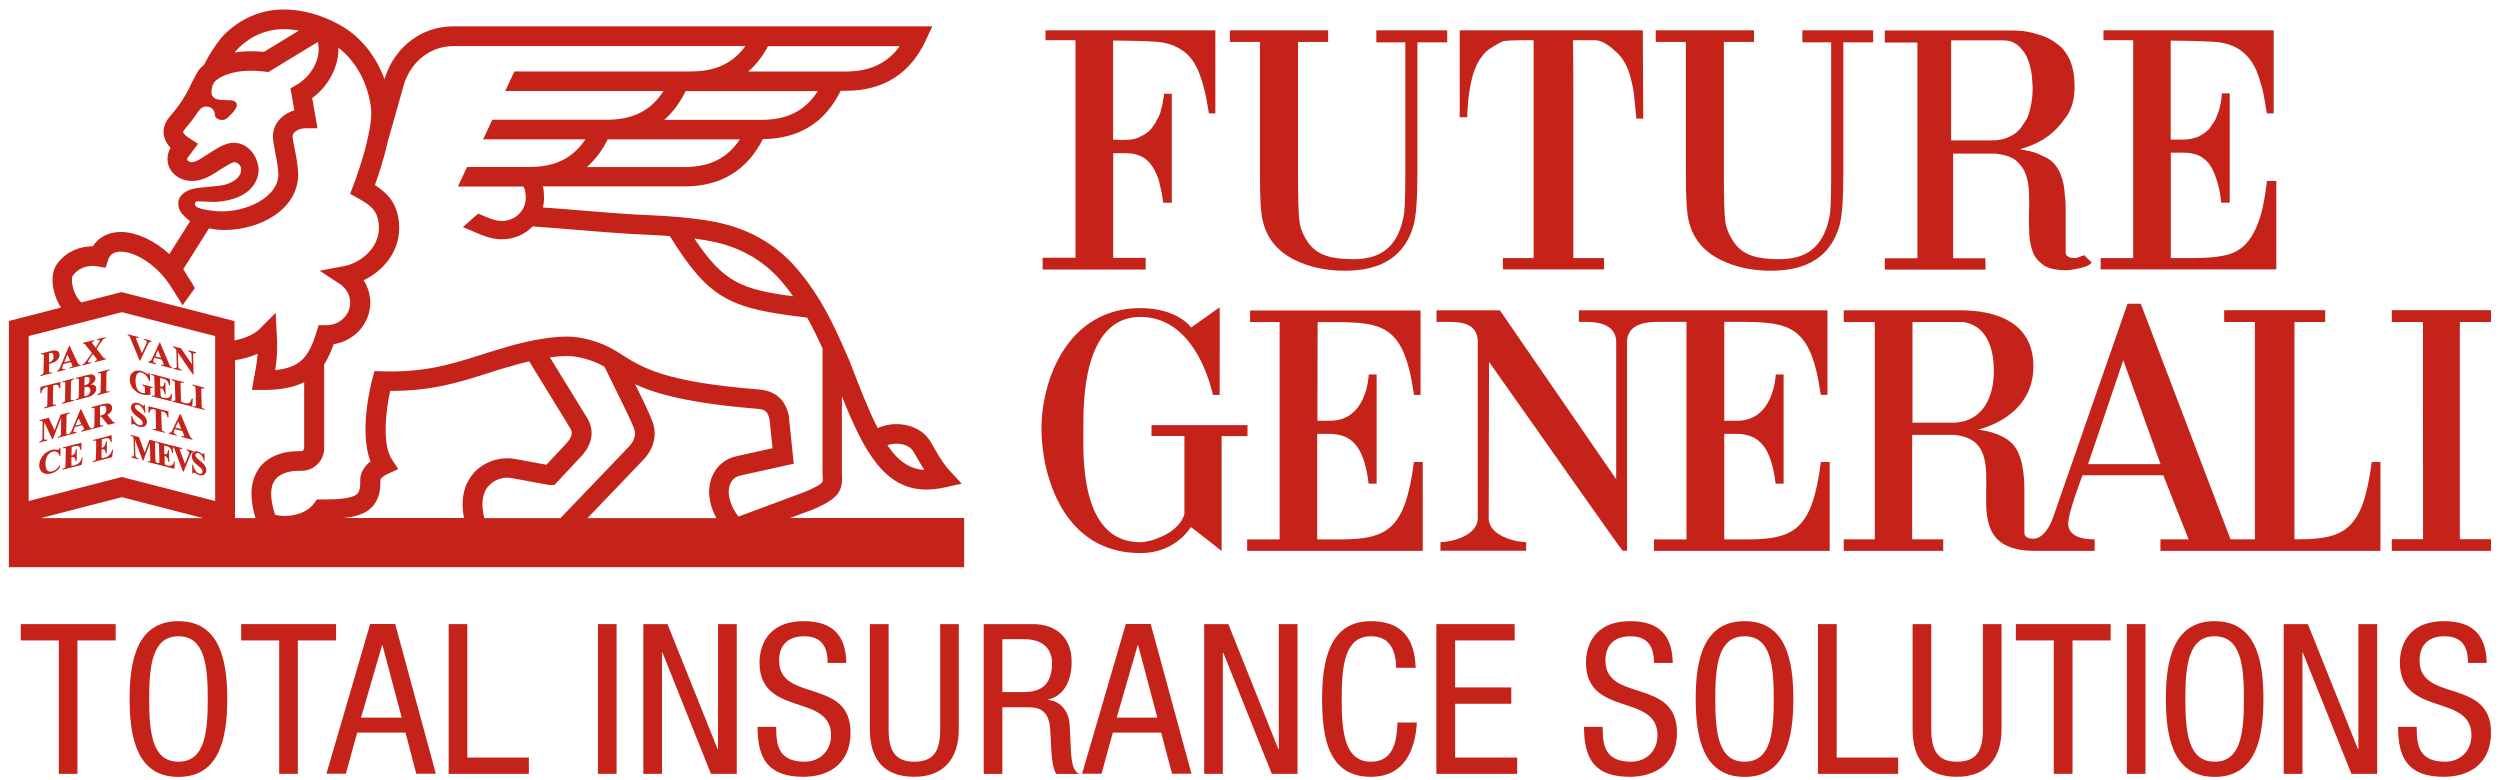 <svg width="141" height="44" viewBox="0 0 141 44" fill="none" xmlns="http://www.w3.org/2000/svg">
<g clip-path="url(#clip0_20_472)">
<path d="M4.368 43.646H3.317V36.12H1.173V35.2H6.524V36.12H4.368V43.646Z" fill="#C5221A"/>
<path d="M8.413 39.423C8.413 41.377 8.604 42.96 10.066 42.96C11.528 42.96 11.719 41.377 11.719 39.423C11.719 37.469 11.522 35.886 10.066 35.886C8.61 35.886 8.413 37.474 8.413 39.423ZM12.817 39.423C12.817 41.554 12.418 43.817 10.06 43.817C7.703 43.817 7.31 41.554 7.31 39.423C7.31 37.291 7.703 35.034 10.06 35.034C12.418 35.034 12.817 37.291 12.817 39.423Z" fill="#C5221A"/>
<path d="M16.798 43.646H15.746V36.12H13.602V35.2H18.954V36.12H16.798V43.646Z" fill="#C5221A"/>
<path d="M20.363 40.474H22.657L21.571 36.389H21.548L20.363 40.474ZM20.878 35.194H22.288L24.582 43.64H23.478L22.871 41.32H20.144L19.508 43.64H18.41L20.878 35.194Z" fill="#C5221A"/>
<path d="M25.305 35.2H26.356V42.726H29.829V43.646H25.305V35.2Z" fill="#C5221A"/>
<path d="M34.775 35.2H33.724V43.646H34.775V35.2Z" fill="#C5221A"/>
<path d="M36.284 35.2H37.648L40.474 42.251H40.497V35.2H41.554V43.646H40.098L37.365 36.806H37.336V43.646H36.284V35.2Z" fill="#C5221A"/>
<path d="M46.68 37.389C46.68 36.503 46.357 35.886 45.351 35.886C44.467 35.886 43.941 36.36 43.941 37.257C43.941 39.634 47.969 38.217 47.969 41.303C47.969 43.257 46.524 43.812 45.316 43.812C43.317 43.812 42.727 42.794 42.727 40.994H43.779C43.779 41.943 43.843 42.96 45.386 42.96C46.224 42.96 46.871 42.366 46.871 41.469C46.871 39.08 42.837 40.463 42.837 37.366C42.837 36.583 43.172 35.034 45.34 35.034C46.963 35.034 47.709 35.84 47.732 37.389H46.68Z" fill="#C5221A"/>
<path d="M49.06 35.2H50.118V41.137C50.118 42.383 50.523 42.96 51.569 42.96C52.69 42.96 53.025 42.32 53.025 41.137V35.2H54.076V41.137C54.076 42.76 53.239 43.811 51.569 43.811C49.898 43.811 49.06 42.874 49.06 41.137V35.2Z" fill="#C5221A"/>
<path d="M56.539 39.034H57.579C58.203 39.034 59.336 39.034 59.336 37.4C59.336 36.571 58.775 36.051 57.793 36.051H56.533V39.034M55.481 35.2H58.25C59.59 35.2 60.44 35.983 60.44 37.32C60.44 38.24 60.116 39.217 59.122 39.451V39.474C59.862 39.554 60.284 40.16 60.33 40.88L60.399 42.326C60.446 43.263 60.607 43.497 60.856 43.651H59.59C59.411 43.474 59.324 42.846 59.301 42.434L59.232 41.12C59.145 39.96 58.498 39.891 57.961 39.891H56.533V43.651H55.481V35.206V35.2Z" fill="#C5221A"/>
<path d="M62.976 40.474H65.276L64.189 36.389H64.166L62.981 40.474H62.976ZM63.49 35.194H64.9L67.2 43.64H66.102L65.49 41.32H62.762L62.126 43.64H61.028L63.496 35.194H63.49Z" fill="#C5221A"/>
<path d="M67.916 35.2H69.28L72.1 42.251H72.123V35.2H73.18V43.646H71.73L68.991 36.806H68.968V43.646H67.916V35.2Z" fill="#C5221A"/>
<path d="M79.913 40.749C79.814 42.343 79.185 43.812 77.318 43.812C74.891 43.812 74.567 41.549 74.567 39.423C74.567 37.297 74.96 35.034 77.318 35.034C79.063 35.034 79.791 36.006 79.843 37.663H78.745C78.722 36.703 78.41 35.886 77.324 35.886C75.862 35.886 75.671 37.474 75.671 39.423C75.671 41.371 75.862 42.96 77.324 42.96C78.607 42.96 78.78 41.777 78.82 40.749H79.918" fill="#C5221A"/>
<path d="M81.011 35.2H85.426V36.12H82.069V38.771H85.236V39.691H82.069V42.726H85.57V43.646H81.011V35.2Z" fill="#C5221A"/>
<path d="M93.286 37.389C93.286 36.503 92.962 35.886 91.957 35.886C91.067 35.886 90.547 36.36 90.547 37.257C90.547 39.634 94.58 38.217 94.58 41.303C94.58 43.257 93.13 43.812 91.922 43.812C89.922 43.812 89.339 42.794 89.339 40.994H90.391C90.391 41.943 90.454 42.96 91.997 42.96C92.835 42.96 93.482 42.366 93.482 41.469C93.482 39.08 89.449 40.463 89.449 37.366C89.449 36.583 89.784 35.034 91.951 35.034C93.575 35.034 94.32 35.84 94.343 37.389H93.291" fill="#C5221A"/>
<path d="M96.741 39.423C96.741 41.377 96.932 42.96 98.394 42.96C99.856 42.96 100.041 41.377 100.041 39.423C100.041 37.469 99.85 35.886 98.394 35.886C96.938 35.886 96.741 37.474 96.741 39.423ZM101.145 39.423C101.145 41.554 100.752 43.817 98.394 43.817C96.036 43.817 95.638 41.554 95.638 39.423C95.638 37.291 96.031 35.034 98.394 35.034C100.758 35.034 101.145 37.291 101.145 39.423Z" fill="#C5221A"/>
<path d="M102.531 35.2H103.589V42.726H107.056V43.646H102.531V35.2Z" fill="#C5221A"/>
<path d="M107.871 35.2H108.923V41.137C108.923 42.383 109.333 42.96 110.373 42.96C111.5 42.96 111.835 42.32 111.835 41.137V35.2H112.887V41.137C112.887 42.76 112.049 43.811 110.373 43.811C108.697 43.811 107.871 42.874 107.871 41.137V35.2Z" fill="#C5221A"/>
<path d="M116.891 43.646H115.833V36.12H113.695V35.2H119.041V36.12H116.891V43.646Z" fill="#C5221A"/>
<path d="M121.005 35.2H119.953V43.646H121.005V35.2Z" fill="#C5221A"/>
<path d="M123.253 39.423C123.253 41.377 123.444 42.96 124.906 42.96C126.368 42.96 126.559 41.377 126.559 39.423C126.559 37.469 126.362 35.886 124.906 35.886C123.45 35.886 123.253 37.474 123.253 39.423ZM127.657 39.423C127.657 41.554 127.264 43.817 124.906 43.817C122.548 43.817 122.155 41.554 122.155 39.423C122.155 37.291 122.548 35.034 124.906 35.034C127.264 35.034 127.657 37.291 127.657 39.423Z" fill="#C5221A"/>
<path d="M128.801 35.2H130.165L132.99 42.251H133.013V35.2H134.071V43.646H132.62L129.881 36.806H129.858V43.646H128.801V35.2Z" fill="#C5221A"/>
<path d="M139.197 37.389C139.197 36.503 138.873 35.886 137.874 35.886C136.984 35.886 136.464 36.36 136.464 37.257C136.464 39.634 140.491 38.217 140.491 41.303C140.491 43.257 139.047 43.812 137.839 43.812C135.839 43.812 135.25 42.794 135.25 40.994H136.302C136.302 41.943 136.365 42.96 137.908 42.96C138.746 42.96 139.388 42.366 139.388 41.469C139.388 39.08 135.354 40.463 135.354 37.366C135.354 36.583 135.689 35.034 137.856 35.034C139.48 35.034 140.225 35.84 140.249 37.389H139.197Z" fill="#C5221A"/>
<path d="M74.302 23.737L74.314 18.166C77.844 18.166 79.139 17.994 79.751 22.274H80.121V17.509H70.505V18.166H72.17V30.423H70.338V31.069H80.243V26.057H79.746C79.249 29.846 78.278 30.423 75.556 30.423H74.29V24.469H75.024C76.249 24.497 76.943 25.2 77.191 27.28H77.642V21.12H77.197C77.197 21.154 77.111 23.766 74.972 23.731H74.29" fill="#C5221A"/>
<path d="M70.372 23.977H64.946V24.589H66.801V28.994C66.489 30.114 64.824 30.583 64.322 30.583C60.854 30.583 61.103 25.571 61.103 24.229C61.103 23 60.981 17.874 64.322 17.874C66.674 17.874 67.916 20.189 68.413 22.274H68.788C68.788 21.417 68.8 17.331 68.788 17.343C68.788 17.309 67.171 18.497 67.165 18.474C67.199 18.469 66.419 17.377 64.316 17.377C60.224 17.377 58.722 21.417 58.739 24.229C58.757 26.806 59.959 31.194 64.316 31.194C65.685 31.194 66.65 30.509 67.165 29.726C67.171 29.709 68.887 31.069 68.898 31.074V24.594H70.36V23.983" fill="#C5221A"/>
<path d="M117.769 26.177L119.752 20.314L121.855 26.177H117.769ZM110.09 23.84H107.865V18.16H110.714C112.384 18.411 112.453 20.32 112.453 20.926C112.453 22.394 111.829 23.84 110.09 23.84ZM133.765 26.063C133.268 29.851 132.297 30.417 129.575 30.417H129.408V18.16H131.141V17.497H125.444V18.16H127.177V30.417H125.802L120.74 17.131H119.994C119.994 17.131 115.787 29.183 115.782 29.217C115.787 29.183 115.464 30.251 114.77 30.383C114.129 30.411 114.175 30.08 114.175 29.966V27.646C114.175 27.034 114.129 25.651 113.487 25.017C112.765 24.303 111.546 24.251 111.569 24.223C111.569 24.223 114.684 23.589 114.684 20.663C114.684 18.611 113.245 17.589 110.829 17.503H103.987V18.166H105.738V30.417H103.987V31.069H109.598V30.417H107.847V24.526H110.182C114.233 24.857 109.489 31.08 114.793 31.069H118.139V30.417C117.954 30.417 116.724 30.451 116.648 29.606C116.596 29 117.457 26.806 117.457 26.806H122.011C122.011 26.806 123.427 30.417 123.438 30.417H121.849V31.069H134.256V26.057H133.759L133.765 26.063Z" fill="#C5221A"/>
<path d="M97.243 18.154C100.774 18.154 102.08 17.989 102.693 22.269H103.068V17.503H89.049V18.154H89.413C89.91 18.154 91.083 18.189 91.153 19.211V27.029L84.594 17.503H81.022V18.154H81.612C82.317 18.154 83.299 18.183 83.346 19.211V29.229C83.346 30.206 81.866 30.577 81.248 30.577H81.242V31.063H86.073V30.577C85.455 30.577 83.964 30.206 83.964 29.229L83.981 20.411C86.582 24.08 91.476 31.074 91.522 31.063H91.765V19.211C91.84 18.189 93.007 18.154 93.504 18.154H95.117V30.423H93.285V31.069H103.195V26.057H102.698C102.207 29.846 101.231 30.423 98.509 30.423H97.249V24.469H97.977C99.202 24.497 99.896 25.2 100.144 27.28H100.595V21.12H100.15C100.15 21.154 100.063 23.766 97.925 23.731H97.249V18.154" fill="#C5221A"/>
<path d="M140.492 18.16V17.497H134.897V18.16H136.654L136.661 30.411H134.897V31.069H140.492V30.411H138.735V18.16H140.492Z" fill="#C5221A"/>
<path d="M58.804 15.194V14.537H60.659V2.269H58.965V1.709H68.547V6.394H68.183C68.021 5.337 67.819 4.52 67.558 3.943C67.316 3.406 66.992 3.006 66.564 2.766C66.143 2.503 65.623 2.366 65.016 2.343C64.71 2.32 64.369 2.32 63.987 2.303C63.6 2.303 63.201 2.286 62.779 2.286V7.891C62.779 7.891 62.837 7.874 62.982 7.874C63.063 7.891 63.144 7.891 63.201 7.891H63.427C63.808 7.891 64.114 7.834 64.334 7.691C64.577 7.594 64.779 7.434 64.958 7.234C65.022 7.137 65.097 7.034 65.16 6.937C65.218 6.834 65.282 6.714 65.339 6.6C65.38 6.503 65.438 6.4 65.461 6.28C65.478 6.183 65.501 6.08 65.542 5.983C65.565 5.88 65.582 5.8 65.582 5.726C65.605 5.646 65.605 5.566 65.628 5.509C65.628 5.429 65.646 5.389 65.646 5.366V5.286H66.091V11.434H65.605C65.565 11.171 65.542 10.937 65.484 10.714C65.443 10.514 65.386 10.314 65.345 10.12C65.201 9.737 65.062 9.463 64.9 9.263C64.715 9.023 64.496 8.863 64.276 8.783C64.056 8.68 63.797 8.64 63.467 8.64H62.785V14.543H64.617V15.2H58.809" fill="#C5221A"/>
<path d="M92.291 6.691C92.267 6.531 92.267 6.331 92.233 6.097C92.21 5.954 92.21 5.834 92.192 5.697C92.175 5.56 92.175 5.417 92.152 5.274C92.111 4.994 92.054 4.697 91.967 4.377C91.886 4.074 91.788 3.8 91.626 3.52C91.505 3.303 91.343 3.097 91.141 2.92C91.042 2.84 90.979 2.783 90.898 2.703C90.817 2.64 90.719 2.566 90.655 2.526C90.574 2.463 90.476 2.423 90.372 2.366C90.274 2.326 90.106 2.269 90.008 2.269H88.719C88.737 3.429 88.737 4.503 88.737 5.52V14.554H90.47V15.194H84.761V14.554H86.495V2.269C86.495 2.269 85.142 2.246 84.778 2.326C84.68 2.366 84.593 2.406 84.414 2.509C84.333 2.549 84.252 2.606 84.148 2.669C84.067 2.726 83.969 2.789 83.865 2.863C83.686 3.023 83.524 3.246 83.38 3.48C83.305 3.617 83.241 3.76 83.183 3.903C83.126 4.04 83.079 4.2 83.039 4.337C82.958 4.657 82.9 4.954 82.86 5.234C82.842 5.371 82.814 5.514 82.814 5.651C82.796 5.771 82.779 6.051 82.779 6.051L82.756 6.371V6.611H82.328V1.709H92.655L92.678 6.691H92.273" fill="#C5221A"/>
<path d="M114.122 6.994C114.221 6.857 114.325 6.697 114.382 6.554C114.423 6.394 114.481 6.234 114.521 6.057C114.602 5.714 114.642 5.337 114.642 4.977C114.642 4.897 114.642 4.8 114.625 4.68C114.625 4.583 114.602 4.44 114.602 4.303C114.561 3.983 114.504 3.703 114.4 3.429C114.301 3.126 114.157 2.909 113.914 2.651C113.833 2.554 113.654 2.434 113.533 2.394C113.435 2.331 113.273 2.274 112.909 2.274H110.043V7.92H112.279C112.741 7.92 113.105 7.84 113.388 7.68C113.695 7.537 113.932 7.32 114.116 7M117.595 15.04C117.451 15.097 117.295 15.137 117.133 15.16C116.931 15.206 116.728 15.24 116.526 15.24C115.983 15.24 115.555 15.143 115.295 14.983C115.012 14.783 114.793 14.566 114.671 14.263C114.55 13.943 114.475 13.606 114.452 13.246C114.452 13.063 114.434 12.863 114.434 12.669V12.091C114.452 11.674 114.452 11.274 114.434 10.897C114.434 10.52 114.371 10.16 114.255 9.84C114.157 9.543 113.955 9.28 113.689 9.04C113.429 8.84 113.047 8.72 112.539 8.663H110.158V14.566H111.973L111.99 15.206H106.304V14.566H108.141V2.4H106.304V1.72H113.18C113.504 1.72 113.787 1.72 114.047 1.743C114.313 1.783 114.579 1.823 114.816 1.903C115.278 2.023 115.683 2.2 116 2.463C116.324 2.68 116.567 3 116.746 3.4C116.925 3.823 117.006 4.297 117.006 4.857C117.006 5.594 116.844 6.194 116.503 6.634C116.179 7.091 115.815 7.474 115.434 7.731C114.972 8.051 114.469 8.269 113.926 8.411H113.943C113.984 8.434 114.024 8.434 114.088 8.451C114.169 8.451 114.226 8.474 114.307 8.497C114.388 8.497 114.492 8.514 114.573 8.554C114.775 8.594 114.978 8.674 115.197 8.794C115.417 8.874 115.642 9.011 115.821 9.194C115.96 9.354 116.104 9.554 116.203 9.789C116.284 10.006 116.364 10.246 116.405 10.509C116.428 10.651 116.445 10.771 116.445 10.886C116.463 11.006 116.463 11.126 116.486 11.24C116.486 11.343 116.503 11.44 116.503 11.56V14.251C116.503 14.291 116.526 14.331 116.544 14.394C116.584 14.434 116.642 14.474 116.723 14.514C116.763 14.537 116.884 14.554 117.087 14.554L117.549 14.394L117.971 14.811C117.89 14.914 117.751 14.994 117.589 15.051" fill="#C5221A"/>
<path d="M128.379 15.194H118.475V14.554H120.312V2.269H118.636V1.709H128.235V6.394H127.848C127.767 5.857 127.686 5.377 127.588 4.977C127.466 4.577 127.367 4.217 127.246 3.943C127.003 3.406 126.657 3.006 126.235 2.749C125.813 2.491 125.287 2.366 124.663 2.349C124.357 2.326 124.016 2.326 123.658 2.309C123.271 2.309 122.866 2.291 122.427 2.291V7.874H123.115C123.456 7.874 123.739 7.811 124.022 7.691C124.282 7.554 124.49 7.394 124.629 7.234C124.71 7.114 124.768 7.011 124.849 6.914C124.912 6.817 124.969 6.714 125.01 6.594C125.05 6.474 125.091 6.377 125.132 6.274C125.172 6.177 125.189 6.057 125.213 5.96C125.253 5.857 125.276 5.737 125.276 5.64C125.293 5.537 125.31 5.4 125.31 5.263H125.756V11.429H125.276C125.253 11.166 125.212 10.931 125.172 10.709C125.131 10.509 125.073 10.291 125.01 10.114C124.888 9.731 124.732 9.434 124.588 9.234C124.403 9.017 124.207 8.857 123.982 8.754C123.716 8.651 123.456 8.611 123.178 8.611H122.433V14.554H123.681C124.386 14.554 124.97 14.514 125.415 14.417C125.9 14.32 126.304 14.12 126.605 13.817C126.928 13.497 127.188 13.04 127.391 12.486C127.495 12.183 127.593 11.869 127.657 11.486C127.738 11.109 127.796 10.669 127.859 10.206H128.385V15.194" fill="#C5221A"/>
<path d="M77.625 2.389V1.709H81.624V2.389H79.942V9.771C79.942 11.274 79.861 12.251 79.717 12.731C79.231 14.434 77.937 15.269 75.857 15.269C74.805 15.269 73.852 15.069 73.042 14.669C72.095 14.206 71.482 13.491 71.245 12.549C71.101 12.069 71.06 11.149 71.06 9.771V2.366H69.367V1.709H74.909V2.366H73.21V9.771C73.21 11.171 73.233 12.091 73.291 12.491C73.355 12.914 73.51 13.291 73.776 13.674C74.302 14.429 75.157 14.617 76.325 14.617C77.66 14.617 78.405 14.12 78.856 13.194C79.035 12.811 79.133 12.411 79.197 12.011C79.237 11.611 79.26 10.874 79.26 9.771V2.389H77.636" fill="#C5221A"/>
<path d="M101.653 2.389V1.709H105.646V2.389H103.965V9.771C103.965 11.274 103.884 12.251 103.745 12.731C103.26 14.434 101.965 15.269 99.885 15.269C98.833 15.269 97.88 15.069 97.071 14.669C96.117 14.206 95.51 13.491 95.268 12.549C95.129 12.069 95.083 11.149 95.083 9.771V2.366H93.384V1.709H98.925V2.366H97.227V9.771C97.227 11.171 97.25 12.091 97.308 12.491C97.371 12.914 97.533 13.291 97.799 13.674C98.325 14.429 99.174 14.617 100.347 14.617C101.682 14.617 102.427 14.12 102.872 13.194C103.057 12.811 103.156 12.411 103.219 12.011C103.26 11.611 103.277 10.874 103.277 9.771V2.389H101.653Z" fill="#C5221A"/>
<path d="M41.172 27.32C41.282 27.04 41.496 26.869 41.791 26.811L44.767 26.154L44.495 23.526V23.469C44.414 23.126 44.195 22.08 42.808 21.966C37.486 21.543 36.249 20.76 34.955 19.931C34.955 19.931 34.955 19.926 34.955 19.92H34.943L34.856 19.869C33.475 18.983 32.106 18.977 31.967 18.983C30.459 18.983 28.552 19.571 28.396 19.623C27.933 19.754 27.506 19.891 27.09 20.023C25.42 20.554 23.981 21.011 21.565 20.943L21.12 20.931L21.005 21.354C20.918 21.68 20.242 24.326 20.895 26.023C20.311 26.48 20.311 27.006 20.317 27.08C20.34 27.657 20.201 27.8 20.155 27.846C19.878 28.137 18.948 28.171 18.167 28.171H17.873L17.705 28.394C17.226 29.051 16.185 29.206 15.515 29.034C15.226 28.154 15.214 27.48 15.504 27.08C15.839 26.606 16.544 26.554 16.833 26.554H17C17.711 26.554 18.283 25.983 18.283 25.28V20.549C18.497 20.217 18.67 19.84 18.82 19.411C19.988 19.229 20.883 18.246 20.883 17.069C20.883 16.617 20.75 16.177 20.508 15.806C21.588 15.291 22.513 14.24 22.513 12.863C22.513 11.486 21.808 10.857 21.143 10.44C21.334 9.909 21.646 8.983 21.854 8.046L22.79 4.737C23.206 3.44 24.299 2.6 25.576 2.6H42.039C41.34 3.566 40.352 4.029 38.976 4.029H29.014L28.494 5.131H37.422C36.723 6.234 35.694 6.754 34.238 6.754H27.766L27.246 7.857H33.019C32.319 8.92 31.302 9.417 29.875 9.417H26.344L25.824 10.52H29.523C29.557 10.566 29.65 10.726 29.65 11.177C29.65 11.886 29.043 12.463 28.309 12.463C28.055 12.463 27.841 12.406 27.454 12.251C27.292 12.183 27.13 12.114 26.968 12.046L26.107 12.806C26.269 12.874 26.431 12.943 26.587 13.011C27.332 13.331 27.743 13.497 28.309 13.497C28.991 13.497 29.603 13.217 30.043 12.771C30.672 12.811 31.695 12.897 32.689 12.977C33.874 13.074 34.989 13.16 35.567 13.194C35.856 13.211 36.127 13.223 36.382 13.234C36.879 13.257 37.324 13.28 37.775 13.314C40.022 16.92 41.172 17.4 45.524 17.914C45.836 18.469 46.119 19.051 46.391 19.646V26.714C46.414 27.04 46.414 27.149 46.367 27.206C46.217 27.4 45.547 27.68 45.316 27.771L41.646 29.137C41.161 28.486 40.982 27.806 41.178 27.314M40.386 29.223H33.134L36.243 25.977C36.873 25.337 37.075 24.566 36.809 23.806C36.659 23.371 36.249 22.531 35.821 21.674C37.058 22.24 38.93 22.749 42.733 23.057C43.183 23.091 43.31 23.246 43.403 23.657L43.571 25.28L41.583 25.72C40.918 25.846 40.392 26.286 40.15 26.909C39.872 27.6 39.97 28.417 40.398 29.217M27.315 29.217C27.113 28.44 27.194 27.811 27.558 27.406C27.899 27.017 28.43 26.897 28.8 26.954L30.921 27.343L30.973 27.354H31.268L32.764 25.754L32.782 25.743C33.036 25.451 33.816 24.554 33.019 23.417L31.014 20.154C31.343 20.109 31.678 20.08 31.99 20.08H32.002C32.002 20.08 33.013 20.063 34.093 20.686C34.244 20.994 34.44 21.4 34.666 21.851C35.087 22.697 35.608 23.743 35.758 24.166C35.804 24.297 35.948 24.703 35.446 25.217L31.609 29.223H27.321L27.315 29.217ZM26.714 26.686C26.31 27.143 25.917 27.943 26.171 29.217H19.34C20.08 29.149 20.612 28.977 20.976 28.6C21.427 28.137 21.467 27.509 21.45 27.063C21.467 27.023 21.542 26.874 21.872 26.726L22.461 26.457L22.108 25.92C21.525 25.034 21.779 23.097 22.004 22.046H22.051C24.374 22.046 25.865 21.571 27.448 21.069C27.858 20.937 28.286 20.8 28.731 20.674H28.748C28.748 20.674 29.216 20.526 29.846 20.377L32.071 24.006L32.088 24.04C32.308 24.349 32.337 24.56 31.932 25.023L30.817 26.211L28.985 25.874H28.968C28.142 25.749 27.257 26.069 26.703 26.691M14.59 26.451C14.117 27.126 14.059 28.057 14.411 29.223H13.255V20.314C13.666 20.251 14.117 20.137 14.527 19.949C14.504 20.337 14.452 20.64 14.377 21.051C14.359 21.149 14.342 21.246 14.319 21.354L14.209 21.994H14.868C15.85 21.994 16.59 21.84 17.156 21.554V25.274C17.156 25.366 17.081 25.446 16.989 25.446H16.821C15.844 25.446 15.024 25.806 14.579 26.446M12.134 28.257L6.876 26.903L1.617 28.257V18.954L6.876 17.606L12.134 18.954V28.257ZM2.293 29.223L6.876 28.04L11.458 29.223H2.293ZM4.125 15.531C4.345 15.2 4.848 14.914 5.477 15.023L5.951 15.103L6.101 14.651C6.142 14.531 6.194 14.44 6.269 14.371C6.396 14.246 6.604 14.189 6.853 14.194C7.523 14.217 8.361 14.68 9.049 15.4C9.297 15.663 9.517 15.971 9.713 16.28C9.754 16.349 9.794 16.417 9.835 16.474C9.887 16.56 9.933 16.629 9.944 16.651C9.967 16.691 10.308 17.194 10.285 17.229C10.516 16.909 10.748 16.589 10.979 16.269C10.985 16.263 10.979 16.229 10.956 16.189C10.904 16.074 10.782 15.886 10.707 15.777C10.69 15.749 10.672 15.72 10.655 15.691H10.649C10.649 15.691 10.615 15.629 10.574 15.566C10.499 15.446 10.389 15.274 10.337 15.183L11.788 12.88C12.152 12.954 12.458 12.971 12.608 12.971H12.643C14.694 12.971 16.815 11.8 16.815 9.84V9.789C16.792 9.257 16.694 8.749 16.607 8.337C16.555 8.063 16.503 7.811 16.503 7.686C16.503 7.474 16.809 7.234 17.243 7.234H17.907L17.607 5.531C18.537 4.851 19.115 3.743 19.086 2.691C20.092 3.457 20.802 4.777 20.93 6.183C20.97 6.589 20.883 7.166 20.75 7.766L20.681 8.017H20.693C20.456 9 20.103 10.006 19.918 10.486L19.745 10.931L20.167 11.166C20.912 11.583 21.369 11.891 21.369 12.863C21.369 13.983 20.352 14.84 19.369 15.017L18.029 15.269L19.167 16.017C19.531 16.257 19.751 16.651 19.751 17.069C19.751 17.771 19.15 18.343 18.404 18.343H17.971L17.85 18.731C17.433 20.074 16.983 20.731 15.521 20.874C15.584 20.463 15.63 20.074 15.63 19.514C15.63 19.383 15.625 19.017 15.613 18.897L15.544 17.646L14.654 18.543C14.353 18.846 13.816 19.086 13.227 19.2V18.109L6.853 16.474L4.582 17.057C4.079 16.56 3.975 15.731 4.102 15.537M10.985 11.491C11.002 11.417 11.06 11.354 11.135 11.354L12.094 11.389C13.261 11.343 14.457 10.874 14.59 9.663C14.59 8.846 14.007 8.051 13.18 8.051C12.735 8.051 12.238 8.354 11.684 8.72C11.32 8.96 11.031 9.149 10.811 9.149C10.667 9.149 10.551 9.051 10.551 8.971C10.551 8.96 10.551 8.943 10.557 8.931L11.169 8.114L10.638 7.766C10.522 7.691 10.349 7.554 10.332 7.451C10.32 7.406 10.395 7.314 10.418 7.291C10.638 7.034 10.886 6.726 11.141 6.349C11.302 6.131 11.389 6.011 11.649 6.011C11.909 6.011 12.117 6.217 12.117 6.469C12.117 6.634 12.302 6.766 12.533 6.766C12.764 6.766 12.868 6.606 13.013 6.469C13.013 6.469 13.562 5.971 13.273 5.737C12.943 5.469 11.62 6.017 11.99 4.811L12.082 4.64C12.221 4.457 12.857 3.989 14.163 3.989C14.411 3.989 14.677 4.006 14.943 4.04L15.139 4.063L17.919 2.371C17.942 2.429 17.948 2.469 17.948 2.469V2.486C18.098 3.32 17.566 4.309 16.717 4.789L16.382 4.983L16.601 6.223C15.885 6.44 15.394 7.006 15.394 7.686C15.394 7.92 15.446 8.194 15.515 8.549C15.59 8.937 15.682 9.383 15.7 9.829C15.7 11.12 13.903 11.971 12.383 11.92H12.342C12.279 11.92 11.308 11.84 11.071 11.657C11.025 11.623 10.99 11.549 10.996 11.491M13.296 2.886C13.475 2.663 13.758 2.423 14.099 2.194C14.371 2.023 14.712 1.863 15.058 1.771C15.596 1.617 16.208 1.606 16.856 1.726L14.885 2.926C14.637 2.903 14.394 2.891 14.163 2.891C13.828 2.891 13.521 2.914 13.238 2.96C13.261 2.937 13.279 2.909 13.296 2.886ZM43.316 2.606H50.742C50.048 3.577 49.054 4.034 47.685 4.034H42.201C42.634 3.657 43.01 3.183 43.316 2.606ZM42.941 6.76H37.462C37.948 6.337 38.352 5.794 38.67 5.137H46.125C45.425 6.24 44.403 6.76 42.941 6.76ZM38.578 9.423H33.1C33.568 9.017 33.961 8.491 34.273 7.863H41.727C41.028 8.926 40.011 9.423 38.578 9.423ZM39.837 13.56C41.577 13.84 42.998 14.617 44.068 15.857C44.293 16.12 44.513 16.406 44.732 16.709C41.814 16.326 40.791 15.909 39.161 13.451C39.375 13.48 39.606 13.514 39.837 13.554M51.499 25.446C51.609 25.611 51.701 25.777 51.788 25.931C51.898 26.12 52.002 26.309 52.129 26.503C51.285 26.451 50.644 25.989 50.048 25.109C50.597 24.92 51.256 25.051 51.499 25.446ZM44.553 29.217L45.691 28.794H45.709C47.327 28.126 47.558 27.709 47.483 26.651V22.349C48.714 25.44 49.875 27.611 52.262 27.611C52.585 27.611 52.932 27.571 53.302 27.486L54.238 27.28L53.596 26.583C53.186 26.137 52.996 25.794 52.764 25.394C52.672 25.229 52.574 25.057 52.458 24.869C51.898 23.971 50.574 23.669 49.499 24.143C49.008 23.183 48.517 21.937 47.928 20.394L47.8 20.103C47.702 19.869 47.598 19.64 47.494 19.406V19.366H47.477C47.113 18.554 46.72 17.737 46.258 16.971C45.83 16.274 45.397 15.674 44.934 15.137C43.692 13.691 42.045 12.794 40.04 12.463C38.653 12.234 37.67 12.189 36.428 12.126C36.174 12.114 35.902 12.097 35.619 12.086C35.059 12.057 33.891 11.96 32.77 11.869C32.013 11.806 31.233 11.743 30.62 11.703C30.661 11.531 30.684 11.354 30.684 11.171C30.684 10.926 30.667 10.709 30.62 10.514H38.595C40.652 10.514 42.137 9.611 43.022 7.846C45.067 7.829 46.541 6.909 47.413 5.12H47.697C49.823 5.12 51.343 4.16 52.221 2.263L52.58 1.486H25.558C23.784 1.486 22.27 2.629 21.704 4.406L21.687 4.469C21.224 3.2 20.387 2.126 19.312 1.491C17.815 0.611 16.11 0.314 14.752 0.703C14.302 0.829 13.857 1.029 13.492 1.269C13.18 1.474 12.747 1.8 12.429 2.2C12.082 2.64 11.747 3.166 11.505 3.663C11.348 3.789 11.227 3.92 11.146 4.046L10.823 4.646L10.805 4.686C10.418 5.549 9.95 6.149 9.58 6.571C9.216 6.989 9.193 7.389 9.245 7.651C9.297 7.931 9.453 8.166 9.621 8.343L9.609 8.36C9.499 8.543 9.447 8.754 9.447 8.966C9.447 9.669 10.066 10.206 10.828 10.206C11.383 10.206 11.84 9.949 12.319 9.634C12.51 9.509 13.03 9.171 13.198 9.149C13.412 9.149 13.602 9.337 13.602 9.554C13.602 10.131 12.851 10.446 12.314 10.48L11.216 10.594C10.424 10.669 10.054 11.08 10.054 11.451C10.054 11.823 10.233 12.034 10.36 12.154L10.435 12.234L10.719 12.48L9.551 14.331C8.719 13.571 7.754 13.114 6.893 13.086C6.338 13.069 5.859 13.234 5.501 13.566C5.397 13.663 5.31 13.771 5.235 13.891H5.217C4.293 13.891 3.547 14.377 3.189 14.926C2.796 15.526 2.941 16.56 3.438 17.349L0.502 18.103V31.989H54.377V29.217H44.57H44.553Z" fill="#C5221A"/>
<path d="M2.762 20.44L2.773 19.92H2.802C2.877 19.897 2.935 19.903 2.97 19.931C3.005 19.96 3.022 20.023 3.022 20.109C3.022 20.2 2.999 20.269 2.958 20.32C2.924 20.371 2.866 20.411 2.797 20.429C2.791 20.429 2.779 20.429 2.768 20.434M2.929 21.046V20.989H2.918C2.866 21.006 2.825 21.011 2.808 21.006C2.791 21.006 2.779 20.994 2.773 20.983C2.768 20.977 2.762 20.949 2.768 20.863V20.526C2.912 20.486 3.005 20.457 3.062 20.429C3.155 20.383 3.218 20.326 3.276 20.251C3.328 20.183 3.357 20.103 3.357 20.017C3.357 19.92 3.322 19.846 3.241 19.8C3.161 19.754 3.033 19.754 2.854 19.8L2.317 19.937H2.311V19.994H2.323C2.375 19.983 2.415 19.977 2.432 19.983C2.45 19.983 2.456 19.994 2.467 20.006C2.467 20.011 2.473 20.04 2.473 20.126L2.456 20.931C2.456 21.011 2.456 21.046 2.444 21.057C2.432 21.074 2.421 21.091 2.404 21.109C2.38 21.12 2.346 21.137 2.288 21.149H2.282V21.211L2.918 21.046H2.929Z" fill="#C5221A"/>
<path d="M3.623 20.429L3.802 19.994L3.958 20.343L3.623 20.429ZM3.236 20.914H3.23V20.971L3.664 20.863V20.806H3.652C3.583 20.823 3.542 20.823 3.537 20.817C3.514 20.811 3.502 20.794 3.502 20.76C3.502 20.737 3.508 20.703 3.525 20.657L3.577 20.531L3.993 20.423L4.051 20.549C4.074 20.594 4.074 20.606 4.08 20.606C4.08 20.617 4.08 20.629 4.08 20.634C4.08 20.651 4.08 20.663 4.063 20.674C4.045 20.691 4.01 20.709 3.964 20.72H3.93V20.783L4.536 20.629H4.548V20.571H4.536C4.502 20.577 4.473 20.577 4.455 20.566C4.444 20.554 4.409 20.52 4.357 20.417L3.93 19.509H3.924H3.895L3.433 20.617C3.392 20.72 3.352 20.794 3.329 20.829C3.306 20.863 3.265 20.891 3.225 20.909" fill="#C5221A"/>
<path d="M5.125 20.429H5.113C5.079 20.44 5.05 20.446 5.038 20.446C5.015 20.446 4.998 20.446 4.981 20.429C4.969 20.417 4.969 20.406 4.969 20.394C4.969 20.377 4.981 20.337 5.056 20.234L5.235 19.966L5.402 20.177C5.437 20.217 5.454 20.246 5.46 20.263C5.46 20.269 5.46 20.274 5.46 20.286C5.46 20.303 5.46 20.314 5.443 20.326C5.437 20.331 5.414 20.349 5.356 20.366H5.345V20.429L5.957 20.269H5.969V20.211H5.957C5.928 20.217 5.899 20.211 5.882 20.206C5.865 20.194 5.836 20.171 5.766 20.086L5.443 19.669L5.674 19.331C5.738 19.24 5.778 19.189 5.795 19.166C5.824 19.137 5.842 19.114 5.865 19.103C5.882 19.091 5.911 19.08 5.946 19.069H5.957V19.011L5.483 19.131V19.189H5.495C5.529 19.177 5.558 19.177 5.57 19.177C5.587 19.177 5.599 19.183 5.605 19.194C5.61 19.206 5.616 19.217 5.616 19.234C5.616 19.251 5.599 19.303 5.512 19.429L5.391 19.606L5.252 19.423L5.194 19.349C5.194 19.349 5.194 19.331 5.194 19.32C5.194 19.303 5.2 19.291 5.212 19.28C5.223 19.269 5.246 19.257 5.275 19.246L5.316 19.234V19.177L4.692 19.337H4.686V19.394H4.697C4.697 19.394 4.744 19.394 4.761 19.394C4.772 19.4 4.784 19.411 4.801 19.423C4.801 19.429 4.819 19.446 4.882 19.531L5.183 19.909L4.934 20.263C4.859 20.371 4.801 20.446 4.767 20.48C4.738 20.509 4.697 20.531 4.64 20.554H4.634V20.611L5.131 20.486V20.429" fill="#C5221A"/>
<path d="M3.085 21.714C3.143 21.703 3.178 21.697 3.201 21.697C3.236 21.709 3.265 21.726 3.288 21.748C3.311 21.777 3.328 21.823 3.345 21.897V21.909L3.403 21.897V21.537L2.288 21.823H2.276V22.183L2.334 22.171C2.351 22.069 2.38 21.994 2.438 21.931C2.479 21.886 2.531 21.857 2.612 21.834L2.687 21.817L2.669 22.766C2.669 22.84 2.664 22.869 2.658 22.88C2.652 22.903 2.64 22.92 2.623 22.931C2.606 22.948 2.577 22.966 2.542 22.971L2.496 22.983V23.04L3.149 22.869H3.16V22.811L3.103 22.823C3.068 22.828 3.045 22.834 3.028 22.828C3.01 22.823 2.999 22.811 2.993 22.8C2.993 22.794 2.981 22.766 2.981 22.691L2.999 21.743L3.08 21.72" fill="#C5221A"/>
<path d="M4.022 21.491C4.022 21.491 4.045 21.457 4.057 21.446C4.074 21.429 4.103 21.417 4.137 21.406L4.184 21.394V21.337L3.525 21.509H3.513V21.566L3.571 21.554C3.6 21.543 3.629 21.543 3.646 21.549C3.664 21.554 3.669 21.566 3.681 21.571C3.681 21.577 3.687 21.606 3.681 21.686L3.669 22.503C3.669 22.577 3.664 22.606 3.658 22.617C3.646 22.634 3.64 22.651 3.623 22.669C3.606 22.686 3.577 22.697 3.542 22.709L3.49 22.72V22.777L4.143 22.611H4.155V22.549L4.103 22.56C4.074 22.566 4.045 22.566 4.022 22.56C4.005 22.554 3.999 22.549 3.993 22.537C3.993 22.531 3.987 22.509 3.987 22.429L4.005 21.611C4.005 21.537 4.005 21.509 4.016 21.497" fill="#C5221A"/>
<path d="M5.027 21.571C5.003 21.611 4.975 21.646 4.934 21.674C4.894 21.703 4.836 21.726 4.761 21.749L4.772 21.286C4.859 21.263 4.917 21.257 4.951 21.263C4.986 21.269 5.015 21.291 5.032 21.314C5.05 21.343 5.061 21.383 5.055 21.434C5.055 21.486 5.05 21.531 5.027 21.577M4.761 21.846C4.847 21.823 4.917 21.817 4.957 21.823C5.003 21.829 5.032 21.851 5.061 21.886C5.084 21.92 5.096 21.971 5.096 22.023C5.096 22.069 5.084 22.12 5.061 22.166C5.038 22.211 5.009 22.251 4.969 22.28C4.928 22.314 4.882 22.331 4.842 22.343C4.807 22.354 4.795 22.349 4.778 22.343C4.766 22.331 4.755 22.309 4.755 22.286L4.766 21.846H4.761ZM4.431 22.429C4.431 22.429 4.414 22.463 4.391 22.474C4.374 22.491 4.333 22.503 4.281 22.514H4.27V22.577L4.905 22.411C5.084 22.366 5.223 22.297 5.31 22.194C5.391 22.114 5.431 22.023 5.431 21.926C5.431 21.834 5.396 21.766 5.327 21.726C5.287 21.703 5.223 21.686 5.125 21.686C5.211 21.64 5.281 21.583 5.315 21.537C5.362 21.48 5.385 21.417 5.385 21.354C5.385 21.291 5.367 21.24 5.333 21.2C5.298 21.154 5.246 21.131 5.188 21.12C5.131 21.109 5.027 21.12 4.888 21.16L4.298 21.309H4.287V21.371H4.298C4.356 21.354 4.391 21.349 4.408 21.354C4.426 21.354 4.437 21.366 4.449 21.377C4.449 21.383 4.454 21.411 4.454 21.491L4.443 22.297C4.443 22.377 4.431 22.411 4.431 22.423" fill="#C5221A"/>
<path d="M6.015 20.983C6.015 20.983 6.038 20.949 6.05 20.937C6.073 20.92 6.096 20.909 6.137 20.897L6.183 20.886V20.829L5.524 21H5.518V21.063L5.576 21.051C5.605 21.046 5.634 21.046 5.651 21.051C5.669 21.057 5.68 21.063 5.686 21.074C5.692 21.08 5.697 21.109 5.692 21.189L5.674 22.006C5.674 22.08 5.669 22.109 5.663 22.12C5.663 22.143 5.645 22.16 5.628 22.171C5.611 22.189 5.582 22.2 5.547 22.211L5.501 22.223V22.286L6.16 22.114H6.166V22.057L6.108 22.074C6.108 22.074 6.05 22.08 6.033 22.074C6.015 22.074 6.004 22.063 5.998 22.051C5.998 22.046 5.992 22.023 5.992 21.943L6.004 21.126C6.004 21.051 6.009 21.023 6.015 21.011" fill="#C5221A"/>
<path d="M4.588 23.92L4.253 24.006L4.432 23.577M5.998 23.097C5.998 23.16 5.986 23.217 5.958 23.263C5.934 23.309 5.9 23.343 5.865 23.366C5.819 23.394 5.761 23.417 5.674 23.434L5.64 23.446V22.926L5.738 22.903C5.83 22.88 5.9 22.88 5.94 22.914C5.981 22.949 5.998 23.011 5.998 23.097ZM6.483 23.823C6.455 23.834 6.426 23.823 6.408 23.817C6.397 23.811 6.374 23.794 6.333 23.737L6.05 23.4C6.119 23.36 6.177 23.32 6.218 23.274C6.287 23.2 6.322 23.109 6.322 23.017C6.322 22.943 6.304 22.874 6.258 22.829C6.212 22.783 6.154 22.76 6.085 22.754C6.015 22.749 5.9 22.771 5.75 22.806L5.177 22.954H5.166V23.017H5.177C5.229 23 5.27 22.994 5.287 23C5.305 23 5.316 23.011 5.322 23.023C5.322 23.029 5.333 23.057 5.333 23.137L5.322 23.943C5.322 24.029 5.31 24.057 5.31 24.069C5.305 24.086 5.287 24.103 5.27 24.114C5.253 24.131 5.218 24.143 5.177 24.154C5.149 24.16 5.12 24.154 5.102 24.143C5.079 24.126 5.045 24.074 5.004 23.989L4.576 23.08H4.542L4.079 24.194C4.039 24.297 4.004 24.366 3.975 24.406C3.947 24.446 3.912 24.469 3.871 24.486H3.854C3.819 24.497 3.796 24.497 3.779 24.491C3.756 24.491 3.75 24.474 3.744 24.469C3.744 24.463 3.739 24.434 3.739 24.354L3.75 23.531C3.75 23.457 3.756 23.429 3.756 23.417C3.767 23.394 3.779 23.377 3.796 23.366C3.814 23.349 3.848 23.337 3.883 23.326L3.929 23.314V23.257L3.415 23.389L3.074 24.274L2.75 23.56L2.242 23.691H2.23V23.749L2.288 23.737C2.288 23.737 2.34 23.731 2.357 23.737C2.375 23.737 2.392 23.754 2.392 23.76C2.392 23.766 2.404 23.789 2.404 23.869L2.392 24.657C2.392 24.726 2.392 24.749 2.392 24.749C2.386 24.777 2.375 24.806 2.363 24.817C2.352 24.834 2.334 24.851 2.311 24.863C2.294 24.88 2.265 24.891 2.242 24.897H2.219V24.96L2.652 24.851H2.664V24.789H2.646C2.594 24.806 2.554 24.806 2.531 24.8C2.508 24.789 2.49 24.766 2.485 24.743V24.634L2.496 23.806L2.941 24.766V24.777L2.982 24.766L3.45 23.566L3.438 24.423C3.438 24.497 3.432 24.526 3.426 24.537C3.415 24.56 3.403 24.577 3.392 24.583C3.374 24.6 3.346 24.611 3.305 24.623L3.259 24.634V24.691L3.871 24.531L4.299 24.423H4.305V24.366H4.293C4.23 24.377 4.183 24.377 4.178 24.377C4.155 24.371 4.143 24.354 4.143 24.32C4.143 24.297 4.155 24.263 4.172 24.217L4.224 24.086L4.646 23.977L4.704 24.109C4.727 24.16 4.732 24.166 4.732 24.171C4.732 24.177 4.732 24.189 4.732 24.2C4.732 24.211 4.727 24.229 4.715 24.24C4.698 24.257 4.669 24.269 4.623 24.28L4.588 24.291V24.349L5.16 24.206L5.201 24.194L5.802 24.04H5.813V23.983H5.796C5.75 23.994 5.726 24 5.703 24C5.703 24 5.692 24 5.686 24C5.669 24 5.657 23.989 5.651 23.977C5.651 23.971 5.64 23.943 5.64 23.857V23.514L5.709 23.497L6.09 23.96L6.489 23.863H6.495V23.806H6.483V23.823Z" fill="#C5221A"/>
<path d="M3.357 25.269C3.357 25.297 3.346 25.326 3.334 25.337C3.322 25.354 3.305 25.366 3.288 25.366C3.276 25.366 3.241 25.366 3.184 25.36C3.085 25.349 2.993 25.349 2.906 25.377C2.791 25.406 2.675 25.469 2.565 25.549C2.461 25.634 2.375 25.743 2.311 25.869C2.248 25.989 2.213 26.114 2.213 26.234C2.213 26.349 2.236 26.451 2.294 26.537C2.346 26.629 2.427 26.686 2.531 26.709C2.577 26.72 2.629 26.732 2.681 26.732C2.745 26.732 2.814 26.72 2.889 26.703C2.987 26.68 3.08 26.64 3.155 26.583C3.23 26.532 3.305 26.463 3.374 26.366H3.38V26.217L3.357 26.252C3.288 26.354 3.218 26.429 3.155 26.48C3.091 26.531 3.022 26.566 2.941 26.583C2.849 26.611 2.773 26.606 2.721 26.572C2.669 26.543 2.623 26.486 2.6 26.406C2.577 26.32 2.565 26.223 2.565 26.114C2.565 26.006 2.588 25.897 2.623 25.794C2.658 25.72 2.698 25.646 2.768 25.589C2.831 25.526 2.901 25.486 2.976 25.469C3.062 25.446 3.143 25.457 3.213 25.491C3.282 25.532 3.328 25.6 3.351 25.709V25.72L3.409 25.703V25.246L3.363 25.263" fill="#C5221A"/>
<path d="M4.617 25.817C4.588 25.931 4.536 26.029 4.467 26.097C4.398 26.166 4.305 26.217 4.196 26.246L4.126 26.263C4.097 26.268 4.074 26.274 4.057 26.263C4.04 26.263 4.034 26.251 4.034 26.24C4.034 26.234 4.022 26.206 4.028 26.126V25.783C4.086 25.771 4.126 25.766 4.155 25.777C4.184 25.783 4.201 25.806 4.224 25.84C4.248 25.88 4.259 25.931 4.265 26V26.011L4.323 25.994L4.334 25.32L4.276 25.337C4.271 25.44 4.248 25.52 4.207 25.577C4.172 25.634 4.12 25.674 4.04 25.691H4.034L4.04 25.211L4.161 25.177C4.253 25.154 4.311 25.143 4.346 25.148C4.404 25.148 4.444 25.166 4.473 25.194C4.502 25.223 4.525 25.28 4.536 25.36V25.377L4.594 25.36V24.966L3.554 25.234H3.548V25.291L3.6 25.274C3.635 25.268 3.664 25.268 3.687 25.274C3.699 25.274 3.71 25.291 3.71 25.308C3.71 25.314 3.71 25.343 3.71 25.411L3.693 26.229C3.693 26.308 3.687 26.337 3.681 26.343C3.67 26.36 3.664 26.383 3.647 26.389C3.623 26.406 3.6 26.417 3.566 26.428L3.514 26.44V26.497L4.594 26.223H4.6L4.664 25.788L4.606 25.806" fill="#C5221A"/>
<path d="M6.327 25.383C6.292 25.497 6.24 25.594 6.171 25.663C6.101 25.737 6.009 25.783 5.899 25.811L5.824 25.834C5.789 25.84 5.766 25.846 5.754 25.834C5.737 25.834 5.737 25.823 5.731 25.811C5.731 25.806 5.72 25.783 5.726 25.697V25.354C5.783 25.343 5.83 25.337 5.853 25.343C5.882 25.349 5.905 25.371 5.922 25.406C5.945 25.446 5.957 25.497 5.963 25.56V25.577L6.02 25.56L6.032 24.886L5.974 24.903C5.963 25.011 5.939 25.086 5.905 25.143C5.876 25.2 5.818 25.24 5.743 25.257H5.737L5.743 24.777L5.858 24.743C5.951 24.72 6.014 24.709 6.049 24.714C6.101 24.714 6.147 24.731 6.176 24.766C6.205 24.794 6.228 24.851 6.24 24.931V24.943L6.298 24.931V24.543L5.263 24.811H5.252V24.869L5.309 24.851C5.35 24.846 5.373 24.846 5.396 24.851C5.408 24.851 5.419 24.869 5.425 24.88C5.425 24.886 5.425 24.909 5.425 24.983L5.414 25.8C5.414 25.874 5.408 25.903 5.402 25.914C5.396 25.937 5.385 25.949 5.367 25.96C5.344 25.977 5.321 25.994 5.286 26L5.234 26.011V26.069L6.315 25.789H6.321L6.384 25.354L6.332 25.366" fill="#C5221A"/>
<path d="M7.858 20.331L7.904 20.343L8.309 19.491C8.355 19.389 8.39 19.331 8.413 19.309C8.442 19.28 8.476 19.269 8.523 19.269H8.534V19.217L8.106 19.103V19.16H8.118C8.164 19.171 8.193 19.183 8.222 19.2C8.239 19.211 8.257 19.229 8.262 19.24C8.268 19.251 8.274 19.274 8.28 19.286C8.28 19.297 8.28 19.32 8.268 19.337C8.262 19.36 8.251 19.4 8.222 19.457L8.002 19.92L7.731 19.257C7.702 19.183 7.685 19.143 7.679 19.12C7.679 19.109 7.673 19.091 7.673 19.08C7.673 19.063 7.679 19.057 7.679 19.057C7.702 19.046 7.737 19.051 7.789 19.063H7.818V19.011L7.199 18.851V18.909H7.211C7.257 18.926 7.286 18.943 7.303 18.966C7.315 18.989 7.355 19.069 7.407 19.2L7.858 20.303" fill="#C5221A"/>
<path d="M8.753 20.091L8.909 19.749L9.083 20.183L8.748 20.097M8.389 20.389H8.372V20.446L8.805 20.554V20.497C8.725 20.469 8.696 20.451 8.684 20.446C8.661 20.423 8.644 20.4 8.644 20.366C8.644 20.343 8.649 20.314 8.661 20.274L8.707 20.177L9.129 20.286L9.193 20.451C9.216 20.509 9.222 20.526 9.222 20.526C9.227 20.537 9.227 20.549 9.227 20.56C9.227 20.577 9.222 20.583 9.216 20.583C9.216 20.583 9.198 20.583 9.193 20.583C9.175 20.583 9.152 20.583 9.123 20.571L9.083 20.56V20.617L9.707 20.777V20.72H9.695C9.661 20.709 9.632 20.691 9.614 20.663C9.586 20.634 9.551 20.566 9.505 20.457L9.031 19.326L9.002 19.314L8.586 20.206C8.545 20.286 8.511 20.337 8.488 20.36C8.459 20.383 8.43 20.389 8.389 20.383" fill="#C5221A"/>
<path d="M9.771 19.594C9.806 19.6 9.835 19.617 9.852 19.629C9.869 19.64 9.893 19.669 9.921 19.709L9.945 19.749L9.968 20.623C9.968 20.686 9.962 20.726 9.939 20.743C9.916 20.766 9.869 20.766 9.806 20.743H9.789V20.8L10.245 20.914V20.857L10.205 20.846C10.164 20.834 10.13 20.817 10.101 20.783C10.066 20.754 10.054 20.703 10.054 20.634L10.031 19.886L10.869 21.109H10.875L10.921 21.126L10.892 20.074C10.892 20.017 10.892 19.977 10.904 19.96C10.915 19.943 10.921 19.926 10.938 19.92C10.956 19.92 10.991 19.92 11.043 19.92H11.054V19.863L10.621 19.754V19.811H10.627C10.69 19.829 10.742 19.857 10.771 19.897C10.788 19.926 10.806 19.977 10.806 20.051L10.817 20.543L10.21 19.646L9.754 19.526V19.583H9.765" fill="#C5221A"/>
<path d="M7.529 21.937C7.587 22.006 7.65 22.063 7.725 22.12C7.8 22.171 7.893 22.211 8.003 22.24C8.089 22.263 8.176 22.274 8.251 22.28H8.28C8.349 22.28 8.413 22.274 8.482 22.257H8.488L8.482 21.989C8.482 21.926 8.482 21.914 8.482 21.909C8.482 21.891 8.5 21.88 8.505 21.88C8.523 21.88 8.552 21.88 8.592 21.88H8.609V21.829L8.026 21.68V21.737L8.06 21.749C8.06 21.749 8.107 21.766 8.13 21.783C8.147 21.794 8.159 21.811 8.164 21.829C8.164 21.84 8.176 21.863 8.176 21.92V22.171C8.176 22.171 8.13 22.171 8.107 22.171C8.078 22.171 8.049 22.171 8.026 22.16C7.945 22.137 7.876 22.103 7.818 22.046C7.76 21.989 7.714 21.914 7.691 21.817C7.662 21.72 7.65 21.611 7.644 21.497C7.644 21.4 7.65 21.309 7.673 21.223C7.691 21.137 7.731 21.08 7.783 21.04C7.835 21 7.904 20.994 7.985 21.017C8.072 21.04 8.159 21.091 8.228 21.171C8.303 21.251 8.367 21.354 8.407 21.486L8.465 21.503L8.453 21.051L8.401 21.034V21.046C8.384 21.08 8.373 21.091 8.367 21.097C8.355 21.109 8.344 21.109 8.332 21.103C8.332 21.103 8.309 21.091 8.24 21.046C8.182 21.006 8.141 20.983 8.112 20.971C8.066 20.954 8.014 20.931 7.956 20.92C7.772 20.869 7.615 20.897 7.494 20.994C7.367 21.097 7.309 21.24 7.321 21.434C7.321 21.537 7.35 21.64 7.39 21.737C7.425 21.811 7.465 21.88 7.523 21.949" fill="#C5221A"/>
<path d="M9.656 22.634L9.702 22.229L9.65 22.217V22.229C9.621 22.331 9.575 22.394 9.512 22.429C9.442 22.469 9.356 22.469 9.246 22.44L9.171 22.423C9.136 22.417 9.113 22.406 9.096 22.389C9.084 22.377 9.072 22.366 9.067 22.349C9.067 22.343 9.061 22.309 9.055 22.223L9.044 21.886C9.09 21.903 9.136 21.92 9.159 21.937C9.188 21.96 9.217 21.994 9.234 22.046C9.257 22.097 9.275 22.154 9.286 22.229L9.344 22.251L9.327 21.589L9.269 21.566V21.577C9.257 21.669 9.234 21.737 9.211 21.771C9.177 21.811 9.13 21.817 9.055 21.8H9.038L9.026 21.314L9.136 21.343C9.229 21.366 9.292 21.389 9.327 21.406C9.379 21.44 9.425 21.474 9.46 21.52C9.489 21.566 9.517 21.634 9.535 21.731L9.593 21.754L9.581 21.371V21.36L8.529 21.086V21.143L8.581 21.154C8.616 21.166 8.645 21.183 8.668 21.2C8.685 21.217 8.697 21.234 8.703 21.251C8.703 21.263 8.703 21.286 8.708 21.36L8.726 22.177C8.731 22.257 8.726 22.28 8.726 22.286C8.726 22.297 8.708 22.309 8.697 22.314C8.679 22.314 8.651 22.314 8.616 22.314L8.558 22.297V22.354L9.639 22.629H9.65" fill="#C5221A"/>
<path d="M10.87 22.486L10.812 22.469V22.48C10.783 22.566 10.755 22.634 10.726 22.674C10.697 22.714 10.662 22.737 10.616 22.749C10.575 22.76 10.523 22.754 10.46 22.743L10.362 22.714C10.292 22.697 10.263 22.686 10.252 22.68C10.229 22.669 10.217 22.651 10.211 22.634C10.211 22.623 10.206 22.589 10.206 22.514L10.182 21.726C10.182 21.646 10.182 21.623 10.182 21.617C10.194 21.6 10.2 21.594 10.211 21.589C10.229 21.589 10.258 21.589 10.292 21.589L10.362 21.606V21.549L9.68 21.377V21.434L9.732 21.446C9.766 21.457 9.789 21.469 9.813 21.486C9.83 21.503 9.841 21.52 9.853 21.531C9.853 21.543 9.865 21.571 9.865 21.651L9.888 22.469C9.888 22.549 9.888 22.571 9.882 22.577C9.87 22.594 9.87 22.606 9.853 22.606C9.836 22.611 9.807 22.606 9.772 22.606L9.72 22.594V22.651L10.824 22.931H10.841L10.876 22.497V22.486" fill="#C5221A"/>
<path d="M10.847 21.737L10.899 21.749C10.933 21.76 10.957 21.771 10.974 21.789C10.997 21.806 11.008 21.817 11.014 21.834C11.02 21.846 11.026 21.874 11.032 21.954L11.055 22.777C11.055 22.857 11.055 22.88 11.049 22.88C11.037 22.897 11.032 22.909 11.02 22.914C11.003 22.92 10.974 22.914 10.939 22.914L10.881 22.897V22.954L11.54 23.12H11.552V23.069L11.505 23.057C11.471 23.046 11.448 23.034 11.425 23.023C11.407 23.006 11.396 22.989 11.384 22.977C11.384 22.966 11.373 22.937 11.373 22.857L11.355 22.04C11.355 21.96 11.355 21.937 11.361 21.931C11.367 21.914 11.373 21.909 11.39 21.903C11.407 21.897 11.436 21.897 11.471 21.903L11.523 21.914V21.857L10.852 21.686V21.743" fill="#C5221A"/>
<path d="M7.864 23.983C7.778 23.96 7.697 23.909 7.622 23.817C7.547 23.731 7.489 23.617 7.46 23.48L7.402 23.457L7.414 23.943L7.466 23.96C7.466 23.96 7.489 23.92 7.5 23.914C7.512 23.909 7.529 23.909 7.541 23.914C7.558 23.914 7.581 23.931 7.604 23.949C7.662 23.983 7.703 24.011 7.737 24.029C7.778 24.046 7.812 24.057 7.853 24.069C7.899 24.08 7.945 24.086 7.986 24.086C8.055 24.086 8.119 24.069 8.171 24.034C8.252 23.977 8.292 23.897 8.286 23.788C8.286 23.703 8.257 23.623 8.205 23.549C8.153 23.469 8.055 23.377 7.905 23.269C7.801 23.189 7.737 23.137 7.703 23.109C7.668 23.069 7.639 23.04 7.622 23.006C7.61 22.983 7.604 22.96 7.599 22.931C7.599 22.891 7.616 22.863 7.645 22.84C7.679 22.817 7.72 22.817 7.778 22.828C7.859 22.846 7.934 22.897 7.997 22.977C8.067 23.051 8.113 23.149 8.13 23.251V23.263L8.194 23.274L8.171 22.84L8.124 22.823V22.834C8.119 22.874 8.107 22.891 8.101 22.891C8.096 22.891 8.09 22.897 8.072 22.891C8.067 22.891 8.038 22.874 7.992 22.84C7.945 22.811 7.911 22.789 7.888 22.771C7.847 22.749 7.807 22.737 7.772 22.726C7.656 22.697 7.564 22.709 7.489 22.76C7.419 22.811 7.385 22.891 7.385 22.994C7.385 23.057 7.402 23.114 7.431 23.171C7.46 23.229 7.5 23.286 7.547 23.337C7.599 23.389 7.679 23.457 7.795 23.543C7.876 23.606 7.934 23.651 7.963 23.686C7.997 23.714 8.02 23.749 8.032 23.777C8.044 23.806 8.055 23.834 8.055 23.863C8.055 23.909 8.038 23.943 8.003 23.966C7.968 23.989 7.916 23.994 7.853 23.977" fill="#C5221A"/>
<path d="M9.285 23.251C9.325 23.28 9.36 23.314 9.377 23.354C9.406 23.389 9.424 23.451 9.447 23.537L9.499 23.554V23.206V23.2L8.378 22.914H8.366L8.378 23.263V23.274L8.436 23.286V23.274C8.447 23.189 8.476 23.131 8.528 23.091C8.563 23.069 8.62 23.069 8.696 23.091L8.777 23.114L8.8 24.063C8.8 24.143 8.8 24.166 8.794 24.171C8.788 24.183 8.782 24.194 8.765 24.2C8.742 24.2 8.719 24.2 8.684 24.2L8.626 24.183V24.24L9.279 24.406H9.297V24.354L9.25 24.343C9.216 24.331 9.193 24.32 9.169 24.309C9.152 24.291 9.141 24.274 9.135 24.257C9.129 24.246 9.123 24.217 9.123 24.137L9.094 23.194L9.175 23.211C9.227 23.229 9.268 23.24 9.291 23.257" fill="#C5221A"/>
<path d="M10.227 24.2L9.892 24.114L10.054 23.771L10.227 24.206M10.361 24.606C10.361 24.606 10.314 24.611 10.268 24.6L10.233 24.589V24.646L10.84 24.8H10.857V24.749H10.852C10.817 24.731 10.788 24.714 10.765 24.691C10.736 24.663 10.707 24.594 10.661 24.486L10.187 23.349H10.152L9.736 24.229C9.702 24.309 9.667 24.36 9.638 24.383C9.609 24.4 9.58 24.411 9.54 24.406H9.528V24.463L9.944 24.571H9.962V24.52H9.956C9.892 24.497 9.852 24.48 9.84 24.469C9.811 24.446 9.8 24.417 9.8 24.389C9.8 24.36 9.806 24.331 9.817 24.297L9.863 24.2L10.285 24.309L10.349 24.474C10.372 24.531 10.378 24.543 10.378 24.549C10.384 24.56 10.384 24.571 10.384 24.583C10.384 24.6 10.378 24.606 10.372 24.606" fill="#C5221A"/>
<path d="M8.881 26.109C8.881 26.109 8.829 26.091 8.812 26.074C8.795 26.057 8.789 26.046 8.777 26.029C8.777 26.017 8.766 25.989 8.766 25.909L8.743 25.091C8.743 25.012 8.743 24.989 8.743 24.983C8.743 24.966 8.754 24.96 8.766 24.954C8.783 24.949 8.8 24.949 8.835 24.954H8.847L8.852 24.96C8.887 24.966 8.91 24.983 8.933 25.006C8.945 25.017 8.956 25.034 8.962 25.057C8.962 25.074 8.962 25.109 8.968 25.16L8.991 25.977C8.991 26.057 8.985 26.08 8.979 26.086C8.979 26.097 8.974 26.109 8.956 26.114C8.939 26.12 8.916 26.12 8.887 26.114H8.875H8.87M10.915 25.491V25.44L10.546 25.343H10.528V25.4H10.54C10.574 25.412 10.603 25.423 10.626 25.44C10.644 25.451 10.65 25.463 10.661 25.474C10.661 25.491 10.673 25.509 10.673 25.52C10.673 25.532 10.673 25.554 10.667 25.572C10.667 25.594 10.644 25.634 10.621 25.697L10.43 26.16L10.193 25.514C10.164 25.446 10.147 25.4 10.147 25.377C10.141 25.366 10.141 25.354 10.141 25.337C10.141 25.32 10.141 25.32 10.153 25.314C10.164 25.309 10.199 25.309 10.245 25.32L10.28 25.331V25.274L9.754 25.137H9.742H9.731L8.829 24.903H8.812L8.431 24.8L8.159 25.526L7.841 24.651L7.385 24.532H7.373V24.583L7.419 24.594C7.419 24.594 7.471 24.611 7.489 24.629C7.506 24.646 7.518 24.657 7.523 24.674C7.523 24.686 7.535 24.72 7.535 24.794L7.558 25.583C7.558 25.651 7.558 25.669 7.558 25.674C7.558 25.697 7.546 25.72 7.535 25.732C7.523 25.743 7.512 25.749 7.494 25.754C7.477 25.754 7.454 25.754 7.431 25.754H7.402V25.806L7.789 25.903H7.801V25.852H7.789C7.743 25.84 7.708 25.817 7.685 25.794C7.662 25.766 7.65 25.743 7.645 25.714C7.639 25.697 7.639 25.663 7.633 25.6L7.61 24.8L8.049 25.971L8.084 25.983L8.454 25L8.477 25.869C8.477 25.943 8.477 25.971 8.477 25.977C8.471 25.994 8.459 26 8.454 26.012C8.436 26.017 8.413 26.017 8.384 26.012L8.338 26V26.057L8.858 26.189L9.829 26.44L9.864 26.046V26.034L9.817 26.023V26.034C9.788 26.137 9.748 26.206 9.69 26.24C9.633 26.274 9.552 26.28 9.453 26.257L9.384 26.24C9.384 26.24 9.338 26.223 9.32 26.212C9.309 26.2 9.297 26.183 9.297 26.172C9.292 26.154 9.286 26.114 9.286 26.046V25.709C9.32 25.726 9.355 25.737 9.378 25.754C9.401 25.777 9.43 25.811 9.448 25.857C9.471 25.909 9.482 25.966 9.494 26.04L9.546 26.063L9.528 25.394L9.476 25.372V25.383C9.471 25.474 9.453 25.543 9.424 25.583C9.396 25.623 9.355 25.629 9.286 25.611H9.268L9.257 25.126L9.355 25.149C9.436 25.172 9.494 25.189 9.523 25.212C9.575 25.24 9.615 25.28 9.638 25.326C9.667 25.372 9.69 25.44 9.708 25.537L9.76 25.554L9.748 25.223C9.777 25.234 9.806 25.252 9.812 25.274C9.823 25.291 9.852 25.343 9.91 25.509L10.314 26.594L10.355 26.606L10.707 25.743C10.754 25.64 10.783 25.577 10.8 25.554C10.829 25.52 10.857 25.509 10.898 25.514H10.91L10.915 25.491Z" fill="#C5221A"/>
<path d="M11.558 26.263C11.511 26.189 11.419 26.097 11.292 25.994C11.194 25.92 11.136 25.869 11.113 25.84C11.078 25.806 11.049 25.771 11.038 25.737C11.026 25.714 11.02 25.691 11.02 25.663C11.02 25.623 11.038 25.594 11.067 25.571C11.095 25.549 11.136 25.543 11.182 25.554C11.252 25.571 11.315 25.617 11.379 25.697C11.436 25.777 11.477 25.869 11.494 25.971L11.546 25.994L11.529 25.56L11.483 25.543V25.554C11.471 25.6 11.465 25.611 11.465 25.611C11.46 25.617 11.454 25.617 11.436 25.617C11.431 25.617 11.408 25.606 11.361 25.571C11.327 25.543 11.292 25.52 11.263 25.509C11.228 25.491 11.194 25.48 11.159 25.463C11.055 25.434 10.974 25.457 10.911 25.509C10.841 25.56 10.812 25.64 10.818 25.749C10.818 25.806 10.83 25.863 10.859 25.92C10.882 25.977 10.922 26.029 10.968 26.08C11.009 26.131 11.084 26.194 11.188 26.28C11.257 26.337 11.309 26.383 11.338 26.411C11.367 26.44 11.384 26.474 11.402 26.503C11.413 26.531 11.425 26.56 11.425 26.589C11.425 26.634 11.408 26.674 11.379 26.697C11.344 26.72 11.298 26.731 11.246 26.714C11.171 26.697 11.095 26.646 11.032 26.554C10.963 26.469 10.916 26.354 10.887 26.223L10.835 26.2L10.847 26.686V26.697L10.899 26.709C10.905 26.68 10.916 26.669 10.934 26.657C10.945 26.651 10.957 26.646 10.968 26.651C10.986 26.651 11.003 26.669 11.026 26.686C11.072 26.72 11.113 26.749 11.148 26.76C11.176 26.777 11.211 26.789 11.246 26.8C11.286 26.811 11.321 26.811 11.355 26.811C11.419 26.811 11.483 26.794 11.529 26.754C11.604 26.697 11.639 26.611 11.633 26.503C11.633 26.423 11.604 26.337 11.558 26.263Z" fill="#C5221A"/>
</g>
<defs>
<clipPath id="clip0_20_472">
<rect width="141" height="44" fill="white"/>
</clipPath>
</defs>
</svg>
